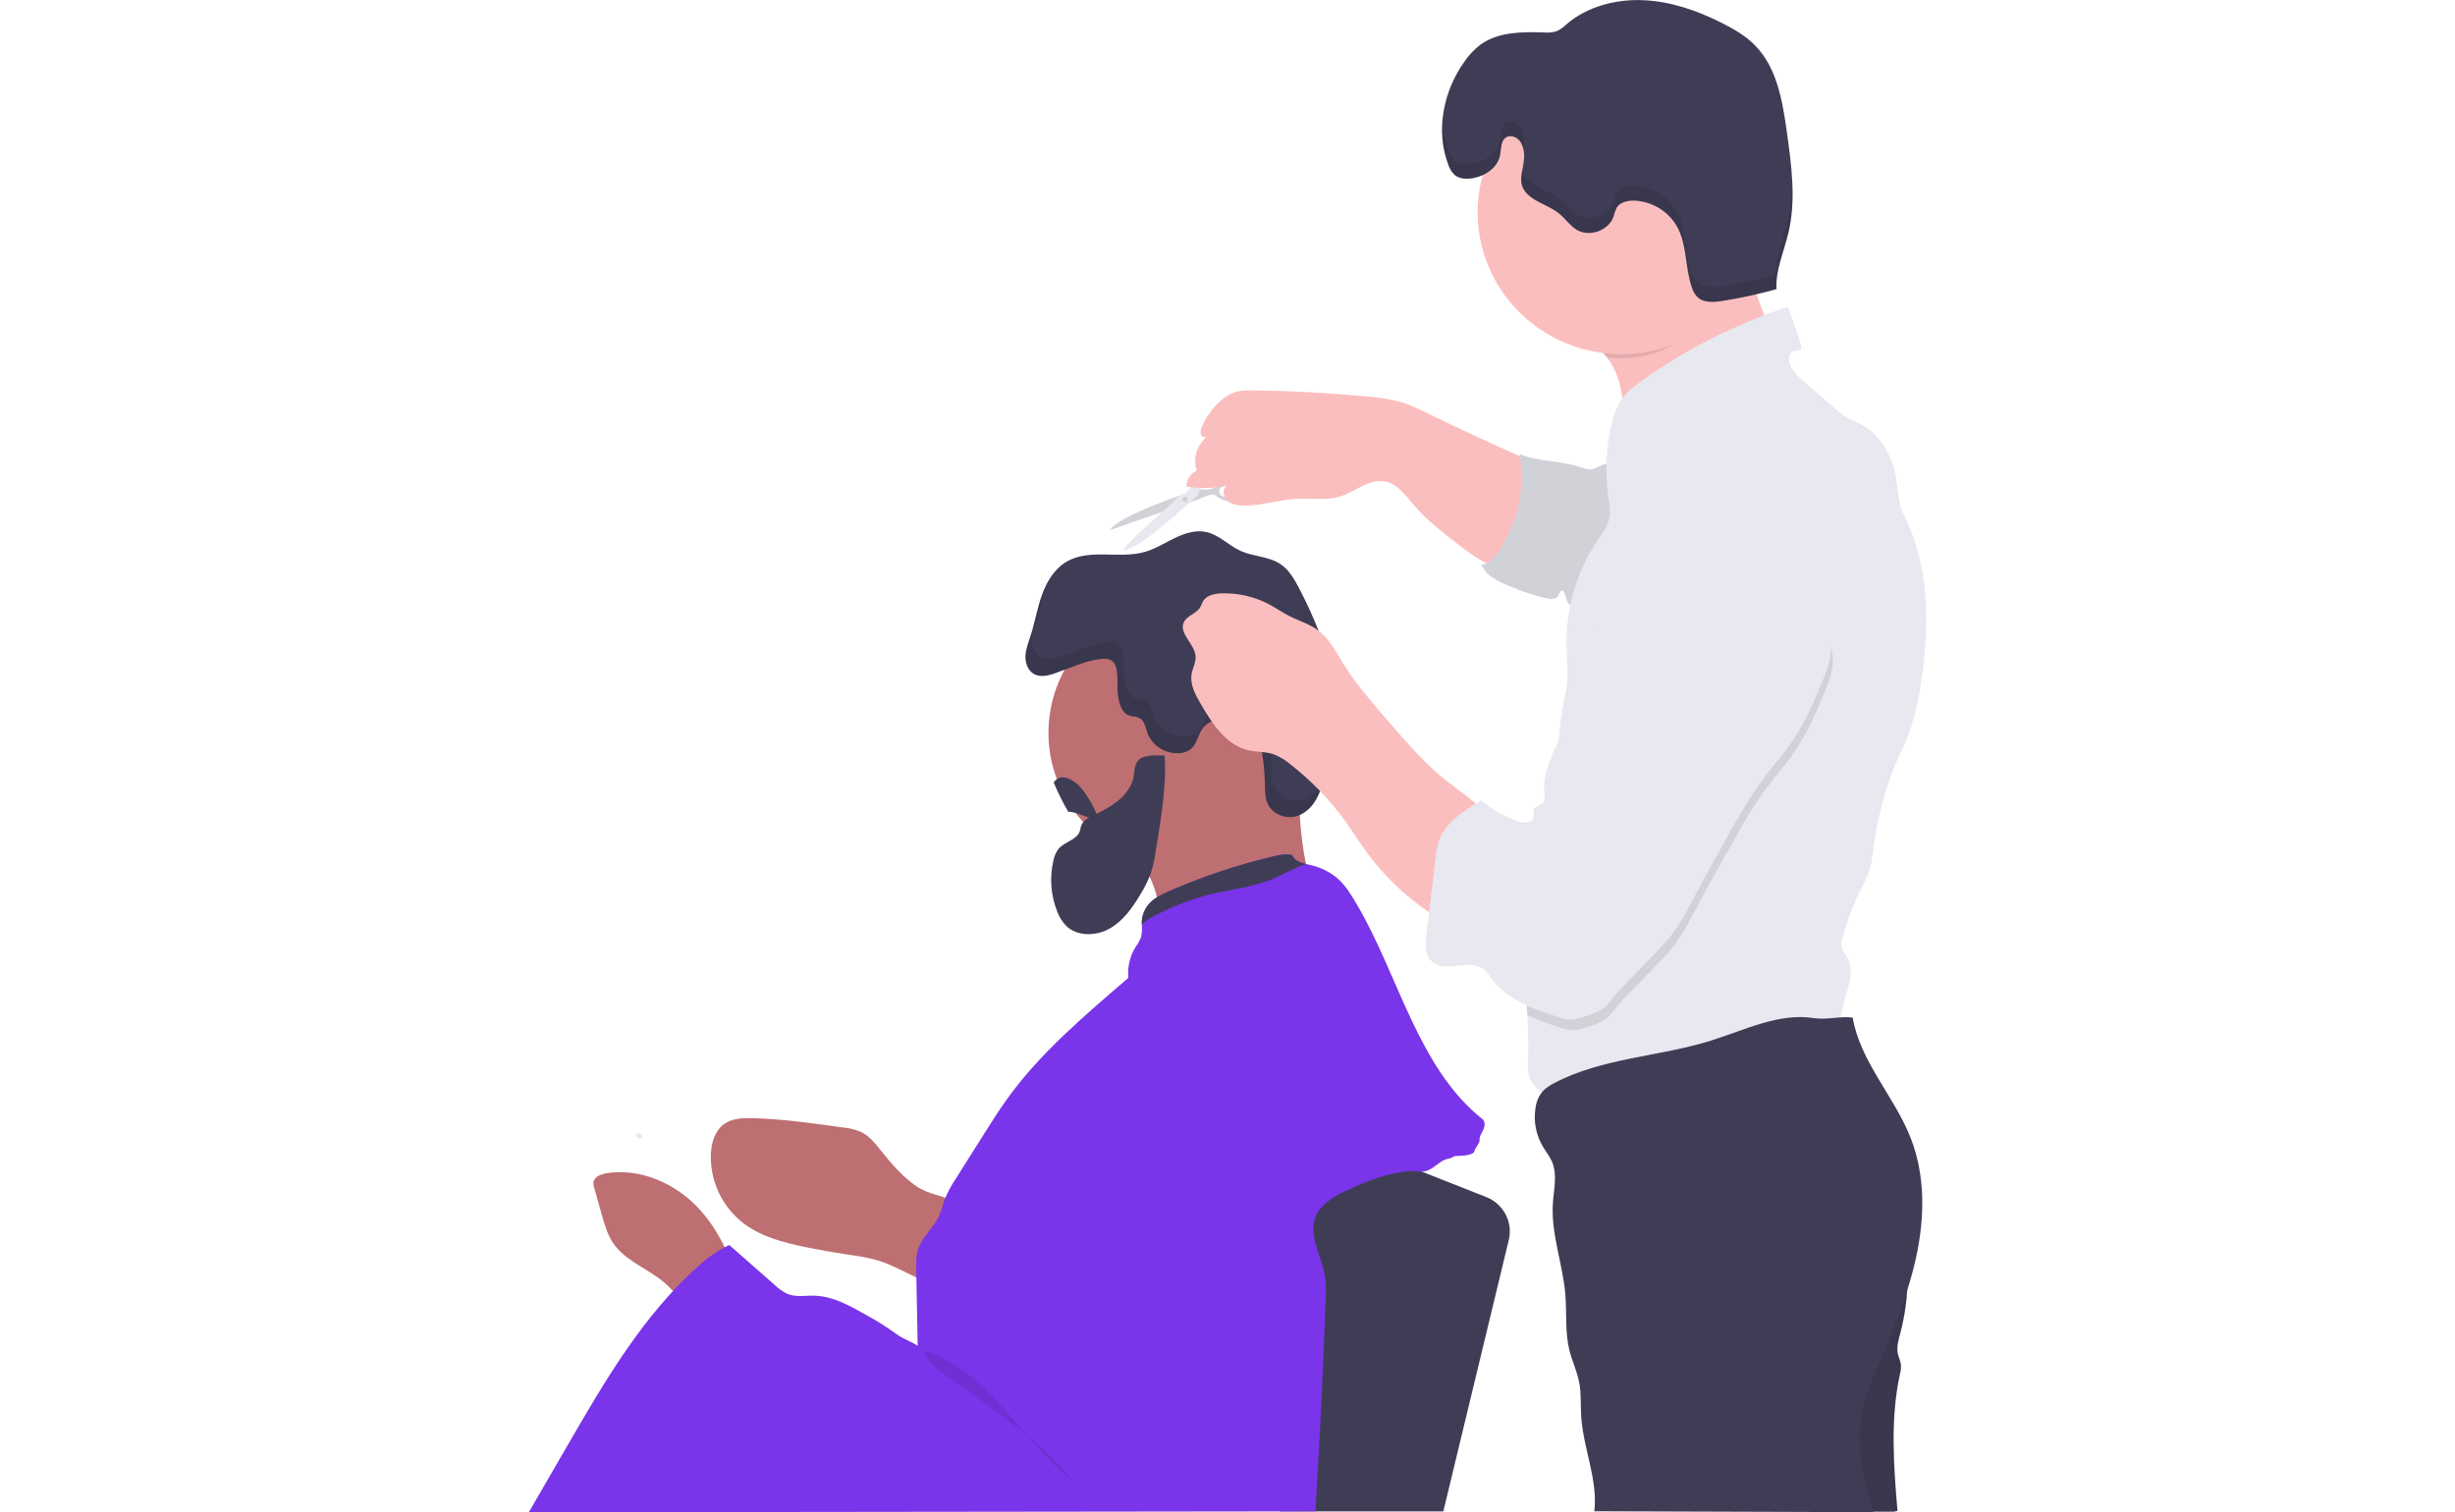 <svg width="482" height="297" viewBox="0 0 482 297" fill="none" xmlns="http://www.w3.org/2000/svg">
<path d="M349.104 68.187C345.928 69.508 342.742 70.833 339.785 72.578C338.441 73.367 337.151 74.24 335.769 74.958C334.282 75.739 332.702 76.329 331.135 76.961C326.809 78.703 322.609 80.732 318.562 83.034C318.912 78.569 318.251 73.716 315.541 70.235C315.143 69.719 314.701 69.238 314.218 68.797C312.301 67.044 309.584 66.591 307.7 65.058C308.846 63.072 311.391 61.27 313.123 59.753C314.994 58.122 316.935 56.575 318.946 55.113C322.965 52.186 327.245 49.623 331.733 47.456C334.581 46.081 337.556 44.851 340.699 44.432C341.095 44.344 341.509 44.38 341.883 44.535C342.372 44.801 342.549 45.4 342.667 45.935C343.252 48.615 343.551 51.365 344.04 54.066C344.28 55.453 344.605 56.826 345.013 58.174C345.539 59.77 346.145 61.338 346.829 62.873C347.59 64.643 348.349 66.414 349.104 68.187Z" fill="#FBBEBE"/>
<path d="M258.936 143.914C258.935 149.428 257.167 154.802 253.885 159.267C250.603 163.733 245.974 167.062 240.66 168.78C235.345 170.497 229.616 170.516 224.29 168.832C218.964 167.149 214.313 163.85 211.001 159.405C207.651 154.916 205.845 149.487 205.849 143.914C205.849 136.972 208.645 130.315 213.623 125.406C218.601 120.498 225.353 117.741 232.392 117.741C239.432 117.741 246.184 120.498 251.162 125.406C256.139 130.315 258.936 136.972 258.936 143.914Z" fill="#BE6F72"/>
<path d="M222.883 166.979C224.303 169.393 225.735 171.827 226.645 174.457C227.555 177.087 227.909 179.999 227.159 182.687C236.201 177.992 246.962 178.37 256.914 175.994C257.18 175.964 257.425 175.836 257.6 175.637C257.661 175.5 257.692 175.353 257.692 175.205C257.692 175.056 257.661 174.909 257.6 174.773C255.517 167.171 254.716 159.283 255.228 151.425L250.033 154.453C247.759 155.838 245.402 157.087 242.976 158.192C239.542 159.675 235.898 160.573 232.312 161.611C229.472 162.442 223.835 163.518 222.049 165.965C222.371 166.265 222.651 166.606 222.883 166.979Z" fill="#BE6F72"/>
<path d="M208.258 131.783C206.531 132.468 204.5 133.257 202.912 132.298C201.745 131.587 201.264 130.112 201.336 128.762C201.408 127.412 201.93 126.133 202.343 124.845C203.186 122.198 203.641 119.444 204.58 116.81C205.52 114.176 207.053 111.638 209.489 110.246C213.972 107.687 219.773 109.801 224.749 108.385C226.856 107.791 228.689 106.594 230.648 105.655C232.607 104.716 234.811 103.994 236.926 104.496C239.403 105.065 241.232 107.122 243.541 108.169C246.069 109.315 249.094 109.236 251.394 110.769C253.025 111.858 254.053 113.615 254.967 115.339C257.892 120.88 260.202 126.716 261.856 132.746C262.517 134.906 262.895 137.139 262.981 139.393C263.002 142.277 262.21 145.102 261.426 147.885L260.162 152.289C259.694 153.951 259.214 155.612 258.329 157.116C257.444 158.62 256.079 159.887 254.39 160.323C252.283 160.859 249.831 159.821 248.912 157.877C248.348 156.672 248.373 155.292 248.344 153.967C248.297 151.372 248.015 148.786 247.501 146.24C247.24 144.965 246.89 143.639 246.01 142.675C244.872 141.429 243.06 141.014 241.375 140.985C239.403 140.96 237.242 141.487 236.091 143.062C235.169 144.333 235.009 146.12 233.783 147.112C233.237 147.525 232.59 147.784 231.908 147.864C230.517 148.035 229.108 147.741 227.906 147.03C226.705 146.318 225.78 145.229 225.28 143.938C224.893 142.842 224.703 141.479 223.65 140.964C223.102 140.694 222.449 140.744 221.863 140.569C220.068 140.033 219.596 137.79 219.432 135.949C219.243 133.793 219.971 129.535 217.254 129.39C214.326 129.232 210.951 130.898 208.258 131.783Z" fill="#3F3D56"/>
<path d="M214.625 160.153C213.689 160.598 212.666 161.117 212.299 162.073C212.156 162.446 212.131 162.858 212 163.24C211.406 164.931 209.089 165.263 207.892 166.609C207.352 167.29 206.989 168.09 206.834 168.94C206.035 172.293 206.294 175.806 207.576 179.01C207.947 180.025 208.52 180.958 209.261 181.752C211.402 183.904 215.092 183.862 217.759 182.396C220.426 180.929 222.268 178.358 223.831 175.749C224.66 174.436 225.353 173.044 225.9 171.594C226.38 170.12 226.723 168.606 226.923 167.07C227.859 161.084 229.081 154.445 228.659 148.375C227.395 148.296 224.981 148.209 223.865 148.99C222.466 149.971 222.853 151.948 222.348 153.381C221.151 156.83 217.679 158.649 214.625 160.153Z" fill="#3F3D56"/>
<path d="M215.72 160.947C214.14 161.042 211.309 159.318 209.725 159.405C208.647 157.55 207.694 155.626 206.872 153.647C207.715 152.455 209.072 152.164 211.124 153.647C212.771 154.79 215.046 158.741 215.72 160.947Z" fill="#3F3D56"/>
<path d="M239.538 95.307C237.823 96.2 236.762 96.242 235.915 96.063C235.068 95.884 233.387 96.715 233.387 96.715C218.535 101.725 217.949 104.089 217.949 104.089L235.144 98.103C238.451 96.674 238.514 97.176 238.514 97.176C241.042 99.519 244.261 97.932 244.261 97.932C244.261 97.932 248.715 95.855 247.404 93.857C246.094 91.859 241.257 94.43 239.538 95.307ZM246.701 94.933C246.701 94.933 245.437 98.256 240.891 97.716C240.891 97.716 238.658 97.392 239.601 95.751C239.601 95.751 244.236 93.832 245.462 93.969C246.688 94.106 246.688 94.949 246.688 94.949L246.701 94.933Z" fill="#E8E8F0"/>
<path opacity="0.1" d="M239.538 95.307C237.823 96.2 236.762 96.242 235.915 96.063C235.068 95.884 233.387 96.715 233.387 96.715C218.535 101.725 217.949 104.089 217.949 104.089L235.144 98.103C238.451 96.674 238.514 97.176 238.514 97.176C241.042 99.519 244.261 97.932 244.261 97.932C244.261 97.932 248.715 95.855 247.404 93.857C246.094 91.859 241.257 94.43 239.538 95.307ZM246.701 94.933C246.701 94.933 245.437 98.256 240.891 97.716C240.891 97.716 238.658 97.392 239.601 95.751C239.601 95.751 244.236 93.832 245.462 93.969C246.688 94.106 246.688 94.949 246.688 94.949L246.701 94.933Z" fill="black"/>
<path d="M240.482 86.042C237.912 86.125 237.377 88.02 237.377 88.02C236.862 88.625 236.561 89.379 236.517 90.168C236.474 90.957 236.691 91.738 237.136 92.394L232.573 96.869C231.709 97.198 230.966 97.777 230.441 98.531C230.441 98.531 220.422 107.255 220.57 108.048C220.57 108.048 222.204 108.879 232.573 99.561L235.295 97.184C235.295 97.184 235.898 92.743 240.149 91.9C240.149 91.9 240.57 92.083 240.794 91.094C241.032 90.62 241.349 90.189 241.733 89.819C242.298 89.304 243.052 85.955 240.482 86.042ZM241.202 89.046C241.202 89.046 239.824 92.552 237.861 91.539C235.898 90.525 237.806 88.186 237.806 88.186C241.211 84.921 241.202 89.046 241.202 89.046Z" fill="#E8E8F0"/>
<path opacity="0.1" d="M232.662 98.614C232.962 98.614 233.205 98.374 233.205 98.078C233.205 97.782 232.962 97.542 232.662 97.542C232.362 97.542 232.118 97.782 232.118 98.078C232.118 98.374 232.362 98.614 232.662 98.614Z" fill="black"/>
<path d="M280.209 81.132C278.623 80.308 276.977 79.603 275.284 79.021C273.033 78.392 270.721 78.002 268.386 77.858C261.01 77.166 253.612 76.764 246.191 76.653C244.88 76.653 243.541 76.624 242.298 77.069C241.188 77.489 240.182 78.139 239.348 78.976C237.905 80.337 236.758 81.974 235.978 83.787C235.727 84.241 235.652 84.769 235.767 85.274C235.936 85.756 236.61 86.076 236.993 85.735C236.012 86.514 235.292 87.567 234.925 88.755C234.559 89.943 234.563 91.213 234.937 92.399C234.352 92.7 233.856 93.145 233.497 93.691C233.137 94.237 232.927 94.865 232.885 95.514C235.948 96.074 239.102 95.923 242.095 95.074C241.202 94.85 240.28 95.677 240.225 96.582C240.231 97.037 240.364 97.482 240.61 97.867C240.856 98.251 241.206 98.562 241.619 98.763C242.455 99.153 243.376 99.333 244.299 99.287C247.868 99.287 251.339 98.094 254.9 97.941C257.621 97.82 260.428 98.306 263.027 97.525C266.044 96.603 268.736 93.99 271.846 94.534C274.327 94.97 275.945 97.243 277.563 99.145C280.15 102.182 283.348 104.642 286.52 107.08C288.964 108.958 291.517 110.886 294.547 111.521C295.453 111.765 296.415 111.72 297.294 111.393C298.028 111.005 298.645 110.431 299.08 109.731C302.345 105.161 302.35 99.407 302.16 94.052C302.063 91.314 301.457 90.945 298.886 89.81C295.903 88.489 292.932 87.136 289.971 85.751C286.702 84.245 283.448 82.705 280.209 81.132Z" fill="#FBBEBE"/>
<path d="M314.358 91.385C313.855 91.681 313.325 91.927 312.773 92.12C311.851 92.336 310.911 91.95 310.014 91.651C306.222 90.404 302.008 90.7 298.343 89.158C299.545 95.961 297.971 102.957 293.965 108.622C293.207 109.685 292.208 110.774 290.894 110.857C291.479 112.631 293.283 113.703 294.993 114.5C297.725 115.775 300.583 116.769 303.521 117.466C304.364 117.662 305.392 117.757 305.88 117.051C306.175 116.636 306.302 115.925 306.82 115.95C307.612 116.781 307.351 118.484 308.446 118.858C308.788 118.944 309.146 118.944 309.487 118.858L311.931 118.443C312.664 118.38 313.37 118.14 313.987 117.745C314.373 117.414 314.692 117.013 314.926 116.565C317.665 111.966 318.718 106.644 319.14 101.389C319.346 98.78 319.603 96.013 319.422 93.396C319.253 91.152 316.338 90.475 314.358 91.385Z" fill="#E8E8F0"/>
<path opacity="0.1" d="M314.358 91.385C313.855 91.681 313.325 91.927 312.773 92.12C311.851 92.336 310.911 91.95 310.014 91.651C306.222 90.404 302.008 90.7 298.343 89.158C299.545 95.961 297.971 102.957 293.965 108.622C293.207 109.685 292.208 110.774 290.894 110.857C291.479 112.631 293.283 113.703 294.993 114.5C297.725 115.775 300.583 116.769 303.521 117.466C304.364 117.662 305.392 117.757 305.88 117.051C306.175 116.636 306.302 115.925 306.82 115.95C307.612 116.781 307.351 118.484 308.446 118.858C308.788 118.944 309.146 118.944 309.487 118.858L311.931 118.443C312.664 118.38 313.37 118.14 313.987 117.745C314.373 117.414 314.692 117.013 314.926 116.565C317.665 111.966 318.718 106.644 319.14 101.389C319.346 98.78 319.603 96.013 319.422 93.396C319.253 91.152 316.338 90.475 314.358 91.385Z" fill="black"/>
<path d="M173.116 226.142C171.915 224.621 170.68 223.01 168.902 222.208C167.878 221.8 166.8 221.54 165.7 221.435C159.772 220.604 153.831 219.74 147.848 219.578C145.893 219.524 143.795 219.578 142.203 220.704C140.378 221.988 139.675 224.351 139.574 226.557C139.465 229.184 139.994 231.799 141.116 234.183C142.239 236.568 143.923 238.654 146.028 240.267C149.61 242.959 154.135 244.085 158.55 244.974C160.872 245.443 163.206 245.863 165.548 246.22C167.891 246.578 170.276 246.86 172.538 247.575C177.375 249.104 181.643 252.56 186.716 252.847C186.954 252.883 187.198 252.842 187.411 252.73C187.634 252.553 187.784 252.302 187.833 252.024C188.949 248.14 192.821 238.838 187.833 236.121C185.225 234.704 182.33 234.642 179.777 232.843C177.223 231.044 175.054 228.597 173.116 226.142Z" fill="#BE6F72"/>
<path d="M130.524 251.929C127.241 249.112 122.712 247.62 120.327 244.035C119.278 242.456 118.747 240.604 118.221 238.784L116.67 233.292C116.551 232.954 116.496 232.598 116.51 232.241C116.628 231.094 117.997 230.55 119.152 230.371C125.05 229.466 131.193 231.809 135.609 235.772C140.024 239.735 142.86 245.203 144.524 250.869C144.641 251.157 144.659 251.476 144.575 251.775C144.431 252.041 144.203 252.254 143.926 252.381C141.794 253.628 138.929 255.443 136.439 255.825C133.949 256.208 132.297 253.432 130.524 251.929Z" fill="#BE6F72"/>
<path d="M274.525 228.248L291.8 235.066C293.439 235.712 294.788 236.918 295.6 238.463C296.413 240.008 296.636 241.789 296.228 243.483L283.373 296.796H251.234L256.829 236.142C256.829 236.142 269.048 226.171 274.525 228.248Z" fill="#3F3D56"/>
<path d="M291.21 221.851C290.889 222.54 290.418 223.222 290.489 223.973C290.531 224.422 289.534 225.555 289.5 226C289.433 226.872 286.885 226.992 286 227C285.115 227.008 285.372 227.35 284.5 227.5C283.067 227.741 282.239 228.748 281 229.5C279.273 230.547 278.587 229.81 276.573 229.989C272.359 230.363 268.374 231.921 264.561 233.695C261.969 234.9 259.218 236.445 258.241 239.096C256.838 242.835 259.559 246.773 260.162 250.728C260.323 252.06 260.363 253.403 260.28 254.741C259.838 268.708 259.075 282.838 258.266 296.788L103.824 296.967L111.429 283.826C118.844 271.01 126.458 257.953 137.644 248.152C139.303 246.675 141.167 245.439 143.18 244.48L152.15 252.373C152.868 253.077 153.701 253.657 154.615 254.089C156.3 254.766 158.188 254.38 159.995 254.438C163.471 254.55 166.648 256.299 169.665 258.007C171.877 259.191 174.006 260.522 176.035 261.991C177.223 262.888 178.938 263.449 180.177 264.276L179.886 249.361C179.857 248.015 179.836 246.636 180.244 245.352C181.036 242.86 183.299 241.098 184.386 238.726C184.879 237.658 185.119 236.495 185.532 235.402C186.116 233.998 186.841 232.655 187.698 231.393L193.289 222.536C194.671 220.351 196.048 218.166 197.548 216.059C204.108 206.832 212.939 199.442 221.53 192.026C221.331 189.913 221.826 187.792 222.942 185.977C223.382 185.373 223.747 184.719 224.029 184.029C224.211 183.211 224.263 182.37 224.185 181.536C224.185 181.324 224.185 181.121 224.185 180.896C224.278 179.538 224.854 178.255 225.811 177.274C226.797 176.264 228.116 175.649 229.413 175.076C236.129 172.114 243.112 169.781 250.269 168.105C251.411 167.839 252.62 167.59 253.745 167.926C254.086 169.01 255.249 169.393 256.412 169.667L257.158 169.837C259.133 170.258 260.975 171.144 262.526 172.421C264.156 173.825 265.277 175.703 266.368 177.552C274.571 191.44 278.351 209.661 291.041 219.753C291.656 220.23 291.53 221.186 291.21 221.851Z" fill="#7a34ea"/>
<path opacity="0.1" d="M342.962 51.27C338.521 60.896 329.77 70.38 318.343 70.38C317.41 70.381 316.478 70.335 315.55 70.243C315.152 69.727 314.709 69.246 314.227 68.806C312.31 67.052 309.592 66.6 307.709 65.067C308.855 63.081 311.4 61.278 313.131 59.761C315.002 58.13 316.943 56.583 318.954 55.121C322.974 52.194 327.254 49.631 331.742 47.464C334.59 46.089 337.564 44.859 340.707 44.44C341.103 44.352 341.517 44.388 341.891 44.544C342.38 44.81 342.557 45.408 342.675 45.944C343.261 48.603 342.473 48.569 342.962 51.27Z" fill="black"/>
<path d="M318.343 69.545C333.934 69.545 346.572 57.083 346.572 41.711C346.572 26.338 333.934 13.876 318.343 13.876C302.753 13.876 290.114 26.338 290.114 41.711C290.114 57.083 302.753 69.545 318.343 69.545Z" fill="#FBBEBE"/>
<path d="M377.131 134.284C376.672 137.649 375.87 140.96 374.738 144.167C374.317 145.334 373.799 146.473 373.264 147.594C370.125 154.154 368.401 161.246 367.58 168.458C367.517 169.026 367.411 169.588 367.264 170.14C366.644 172.467 365.338 174.544 364.34 176.733C363.321 179.098 362.477 181.532 361.812 184.016C361.571 184.639 361.49 185.311 361.576 185.973C361.732 186.675 362.246 187.219 362.608 187.855C364.479 191.033 362.317 194.917 361.589 198.515C361.34 199.761 361.23 201.116 360.409 202.088C359.709 202.919 358.622 203.301 357.59 203.65C342.877 208.582 327.818 212.448 312.533 215.216C310.254 215.631 307.899 216.018 305.636 215.602C303.373 215.187 301.119 213.808 300.344 211.656C299.898 210.409 299.973 209.055 300.011 207.734C300.096 204.959 300.011 202.167 299.86 199.371C299.371 190.169 298.263 180.934 300.702 172.118C301.431 169.517 302.459 167.008 303.285 164.436C304.899 159.422 305.316 154.237 305.72 149.036C306.053 144.749 306.378 140.445 307.351 136.215C308.076 133.062 307.595 129.784 307.553 126.552C307.47 119.156 309.674 111.91 313.873 105.78C314.602 104.721 315.402 103.674 315.786 102.456C316.325 100.712 315.954 98.838 315.71 97.027C315.095 92.408 315.343 87.718 316.443 83.188C316.789 81.493 317.447 79.875 318.385 78.415C319.435 76.907 320.939 75.768 322.443 74.697C331.175 68.489 340.811 63.622 351.022 60.26C351.961 62.603 352.863 65.341 353.583 67.738C353.68 68.062 353.748 68.473 353.478 68.681C353.208 68.889 352.93 68.776 352.635 68.785C352.331 68.817 352.044 68.94 351.811 69.136C351.579 69.333 351.412 69.594 351.333 69.886C351.186 70.474 351.242 71.094 351.493 71.647C352.066 73.101 353.301 74.186 354.489 75.212L360.464 80.351C361.179 81.011 361.959 81.598 362.793 82.104C363.543 82.519 364.361 82.814 365.132 83.197C368.224 84.738 370.361 87.742 371.553 90.949C372.745 94.156 372.206 98.011 373.761 101.056C378.926 111.152 378.884 123.096 377.131 134.284Z" fill="#E8E8F0"/>
<path d="M373.205 239.914C375.02 247.129 374.975 254.677 373.074 261.87C372.733 263.154 372.332 264.483 372.602 265.784C372.758 266.523 373.124 267.217 373.209 267.969C373.246 268.655 373.17 269.342 372.985 270.005C371.115 278.729 371.785 287.794 372.539 296.697C372.219 296.697 372.118 296.842 371.78 296.842H363.661C363.518 294.503 360.569 292.75 359.128 290.885C357.734 289.056 356.77 286.945 356.306 284.704C355.842 282.463 355.889 280.148 356.444 277.927C357.708 272.942 361.433 268.958 363.341 264.192C365.448 258.95 365.267 253.013 367.504 247.828C368.789 244.833 371.191 242.494 373.205 239.914Z" fill="#3F3D56"/>
<path opacity="0.1" d="M373.205 239.914C375.02 247.129 374.975 254.677 373.074 261.87C372.733 263.154 372.332 264.483 372.602 265.784C372.758 266.523 373.124 267.217 373.209 267.969C373.246 268.655 373.17 269.342 372.985 270.005C371.115 278.729 371.785 287.794 372.539 296.697C372.219 296.697 372.118 296.842 371.78 296.842H363.661C363.518 294.503 360.569 292.75 359.128 290.885C357.734 289.056 356.77 286.945 356.306 284.704C355.842 282.463 355.889 280.148 356.444 277.927C357.708 272.942 361.433 268.958 363.341 264.192C365.448 258.95 365.267 253.013 367.504 247.828C368.789 244.833 371.191 242.494 373.205 239.914Z" fill="black"/>
<path d="M356.166 199.928C349.265 198.839 342.578 202.267 335.913 204.348C325.729 207.526 314.518 207.721 305.109 212.711C304.269 213.11 303.507 213.653 302.86 214.314C302.096 215.247 301.615 216.373 301.473 217.563C301.053 220.195 301.569 222.888 302.935 225.187C303.521 226.167 304.258 227.069 304.713 228.12C305.792 230.612 305.071 233.487 304.886 236.212C304.465 242.299 306.858 248.223 307.338 254.305C307.625 257.89 307.25 261.554 308.105 265.052C308.64 267.246 309.647 269.315 310.064 271.533C310.481 273.752 310.3 275.92 310.439 278.114C310.831 284.4 313.734 290.507 313.026 296.767L367.799 296.946C365.768 289.979 364.079 282.775 365.92 275.758C366.559 273.54 367.353 271.367 368.296 269.257C371.359 261.957 374.506 254.637 376.196 246.918C377.886 239.199 378.037 230.957 375.176 223.579C371.991 215.353 365.22 208.511 363.746 199.828C361.218 199.496 358.698 200.326 356.166 199.928Z" fill="#3F3D56"/>
<path d="M298.684 28.134C298.153 27.037 296.649 26.314 295.638 27.008C294.627 27.702 294.757 29.251 294.509 30.498C294.028 32.949 291.559 34.619 289.031 35.009C287.847 35.196 286.529 35.121 285.61 34.365C285.019 33.807 284.583 33.107 284.346 32.334C281.818 25.687 283.356 17.926 287.494 12.127C288.371 10.827 289.46 9.679 290.717 8.728C294.201 6.236 298.861 6.236 303.171 6.369C304.046 6.462 304.932 6.362 305.762 6.074C306.395 5.745 306.975 5.325 307.481 4.827C311.564 1.288 317.206 -0.199 322.649 0.037C328.093 0.274 333.33 2.115 338.167 4.562C340.48 5.729 342.747 7.054 344.558 8.899C348.911 13.315 349.972 19.858 350.828 25.957C351.746 32.538 352.66 39.301 351.114 45.769C350.238 49.434 348.586 53.015 348.78 56.774C345.28 57.76 341.724 58.535 338.129 59.097C336.444 59.358 334.497 59.512 333.262 58.337C332.74 57.785 332.359 57.118 332.15 56.392C330.815 52.499 331.261 48.054 329.243 44.456C328.399 42.99 327.193 41.757 325.737 40.872C324.281 39.987 322.622 39.48 320.913 39.396C319.59 39.351 318.086 39.671 317.408 40.788C317.148 41.336 316.947 41.91 316.81 42.5C315.874 45.279 312.044 46.654 309.521 45.105C308.257 44.324 307.393 43.027 306.251 42.055C304.802 40.83 302.944 40.198 301.317 39.209C295.899 35.898 300.782 32.475 298.684 28.134Z" fill="#3F3D56"/>
<path d="M256.429 169.671C254.124 170.398 252.026 171.715 249.785 172.641C245.837 174.266 241.497 174.644 237.356 175.682C233.376 176.735 229.541 178.258 225.933 180.219C225.668 180.36 224.834 181.05 224.168 181.524C224.168 181.312 224.168 181.108 224.168 180.884C224.261 179.525 224.837 178.243 225.794 177.261C226.78 176.252 228.099 175.637 229.397 175.063C236.118 172.105 243.106 169.776 250.269 168.105C251.411 167.839 252.62 167.59 253.745 167.926C254.103 169.01 255.266 169.393 256.429 169.671Z" fill="#3F3D56"/>
<path opacity="0.1" d="M196.697 276.211C201.231 281.197 205.297 286.639 210.572 290.843C204.483 282.871 195.749 277.549 187.854 271.538C186.253 270.316 183.05 268.584 182.081 266.818C180.552 264.051 183.931 266.016 185.334 266.768C189.716 269.115 193.39 272.58 196.697 276.211Z" fill="black"/>
<path opacity="0.1" d="M359.815 130.69C359.6 132.485 358.921 134.188 358.235 135.858C356.549 140.012 354.742 144.125 352.197 147.81C350.444 150.349 348.359 152.642 346.53 155.122C344.653 157.755 342.931 160.491 341.373 163.319C338.5 168.337 335.699 173.397 332.972 178.499C331.67 180.942 330.376 183.405 328.695 185.611C327.516 187.1 326.249 188.521 324.903 189.866C321.954 192.932 318.925 195.765 316.287 199.088C314.981 200.75 312.803 201.39 310.768 201.955C310.087 202.178 309.378 202.304 308.661 202.329C307.94 202.279 307.23 202.124 306.554 201.868C304.282 201.184 302.058 200.351 299.897 199.375C299.409 190.173 298.301 180.938 300.74 172.122C301.469 169.521 302.497 167.012 303.323 164.441C304.937 159.426 305.354 154.241 305.758 149.04C306.26 147.997 306.795 146.963 307.313 145.957C310.827 139.111 313.789 131.571 312.874 123.939C312.642 122.563 312.48 121.177 312.39 119.785C312.399 118.078 312.69 116.384 313.254 114.77C314.515 110.958 316.599 107.462 319.363 104.521C322.127 101.58 325.505 99.266 329.264 97.737C330.451 97.19 331.746 96.906 333.056 96.906C334.741 96.993 336.355 97.858 337.998 97.542C343.564 99.956 348.068 104.077 351.434 109.07C354.801 114.064 354.986 120.736 358.648 125.522C359.73 126.976 360.025 128.899 359.815 130.69Z" fill="black"/>
<path opacity="0.1" d="M259.606 153.784C258.717 155.268 257.356 156.555 255.666 156.992C253.56 157.528 251.108 156.489 250.189 154.545C249.625 153.34 249.65 151.961 249.62 150.635C249.574 148.04 249.292 145.454 248.778 142.908C248.517 141.633 248.167 140.307 247.286 139.344C246.149 138.097 244.337 137.682 242.652 137.653C240.68 137.628 238.518 138.155 237.368 139.73C236.445 141.001 236.285 142.788 235.059 143.781C234.514 144.193 233.867 144.453 233.184 144.533C231.793 144.703 230.385 144.41 229.183 143.698C227.982 142.986 227.057 141.898 226.557 140.607C226.169 139.51 225.98 138.147 224.926 137.632C224.379 137.362 223.726 137.412 223.14 137.237C221.345 136.701 220.873 134.458 220.709 132.618C220.519 130.461 221.248 126.203 218.531 126.058C215.623 125.9 212.249 127.566 209.556 128.451C207.829 129.136 205.798 129.926 204.21 128.966C203.042 128.255 202.562 126.781 202.634 125.43C202.705 124.08 203.228 122.801 203.641 121.513C204.349 119.336 204.774 117.076 205.423 114.866C205.118 115.491 204.846 116.132 204.61 116.785C203.674 119.407 203.236 122.186 202.377 124.82C201.955 126.108 201.441 127.387 201.37 128.737C201.298 130.088 201.791 131.562 202.946 132.273C204.534 133.232 206.565 132.443 208.292 131.758C210.985 130.873 214.359 129.207 217.267 129.365C219.984 129.51 219.255 133.768 219.445 135.925C219.609 137.765 220.081 140.008 221.876 140.544C222.462 140.719 223.115 140.669 223.662 140.939C224.716 141.454 224.926 142.817 225.293 143.914C225.793 145.205 226.718 146.293 227.919 147.005C229.121 147.716 230.53 148.01 231.92 147.839C232.603 147.76 233.25 147.5 233.795 147.088C235.021 146.095 235.181 144.308 236.104 143.037C237.254 141.454 239.416 140.926 241.388 140.96C243.073 140.985 244.906 141.4 246.022 142.651C246.903 143.614 247.253 144.94 247.514 146.215C248.028 148.761 248.31 151.347 248.356 153.942C248.386 155.268 248.356 156.647 248.925 157.852C249.839 159.796 252.296 160.834 254.402 160.299C256.088 159.862 257.453 158.574 258.342 157.091C259.019 155.88 259.54 154.591 259.892 153.253C259.8 153.444 259.707 153.614 259.606 153.784Z" fill="black"/>
<path d="M281.279 151.026C277.908 147.835 274.862 144.304 271.837 140.781C268.938 137.412 266.031 134.026 263.697 130.258C262.252 127.927 260.963 125.385 258.742 123.752C257.057 122.506 254.997 121.924 253.134 120.973C251.795 120.287 250.56 119.419 249.237 118.709C246.351 117.17 243.103 116.415 239.825 116.519C238.464 116.565 236.917 116.876 236.218 118.031C235.978 118.426 235.864 118.887 235.62 119.278C234.866 120.524 233.05 120.877 232.43 122.186C231.385 124.388 234.537 126.411 234.735 128.833C234.828 130.046 234.149 131.176 233.951 132.377C233.614 134.454 234.705 136.436 235.759 138.247C238.013 142.127 240.756 146.377 245.184 147.353C246.751 147.698 248.407 147.586 249.936 148.076C251.169 148.537 252.31 149.208 253.307 150.058C257.468 153.291 261.134 157.098 264.194 161.362C265.618 163.344 266.908 165.413 268.344 167.382C272.917 173.62 278.918 178.707 285.859 182.23L291.029 166.028C291.825 163.535 292.453 160.116 290.186 158.171C287.346 155.65 284.073 153.66 281.279 151.026Z" fill="#FBBEBE"/>
<path d="M337.556 95.481C335.913 95.793 334.282 94.933 332.614 94.846C331.303 94.845 330.009 95.129 328.822 95.677C325.063 97.206 321.686 99.521 318.922 102.462C316.158 105.402 314.073 108.898 312.811 112.71C312.253 114.33 311.966 116.029 311.96 117.741C311.985 119.132 312.28 120.503 312.445 121.895C313.359 129.514 310.397 137.059 306.887 143.914C304.945 147.698 302.754 151.691 303.213 155.907C303.272 156.472 303.365 157.108 303.015 157.569C302.594 158.117 301.684 158.147 301.292 158.724C300.9 159.302 301.258 160.174 300.947 160.826C300.525 161.748 299.152 161.636 298.17 161.308C295.479 160.41 292.987 159.014 290.826 157.195C287.325 159.21 283.579 161.611 282.429 165.442C282.159 166.419 281.972 167.417 281.869 168.425L280.061 183.297C279.821 185.267 279.703 187.577 281.212 188.889C283.811 191.158 288.442 188.22 291.222 190.273C291.934 190.796 292.398 191.577 292.908 192.288C295.945 196.396 301.174 198.204 306.078 199.766C306.754 200.019 307.464 200.173 308.185 200.223C308.902 200.203 309.612 200.077 310.292 199.849C312.331 199.284 314.505 198.627 315.811 196.986C318.453 193.663 321.482 190.829 324.431 187.763C325.775 186.417 327.041 184.996 328.223 183.509C329.909 181.299 331.198 178.836 332.5 176.393C335.222 171.291 338.019 166.231 340.893 161.213C342.467 158.397 344.204 155.672 346.096 153.053C347.929 150.561 350.01 148.276 351.763 145.741C354.291 142.052 356.107 137.923 357.801 133.789C358.487 132.127 359.166 130.412 359.385 128.621C359.604 126.831 359.309 124.907 358.205 123.465C354.544 118.675 354.363 112.008 350.996 107.014C347.63 102.02 343.126 97.891 337.556 95.481Z" fill="#E8E8F0"/>
<path d="M238.106 109.847C238.007 109.909 237.924 109.991 237.861 110.088C237.799 110.185 237.758 110.294 237.743 110.408C237.743 110.616 237.916 110.778 238.009 110.965C238.266 111.497 237.853 112.111 237.381 112.477C236.909 112.843 236.336 113.125 236.079 113.661C236.039 113.732 236.022 113.813 236.028 113.894C236.057 114.003 236.122 114.1 236.214 114.168C236.491 114.482 236.851 114.715 237.254 114.841C237.899 114.974 238.518 114.554 239.066 114.209C239.66 113.839 240.293 113.532 240.954 113.295C241.158 113.236 241.351 113.142 241.523 113.017C241.733 112.81 241.863 112.536 241.889 112.244C242.032 111.202 241.468 110.2 240.823 109.336C240.048 108.318 238.767 109.286 238.106 109.847Z" fill="#3F3D56"/>
<path d="M126.092 223.365C126.207 223.142 126.024 222.822 125.682 222.65C125.34 222.478 124.969 222.519 124.854 222.742C124.738 222.965 124.922 223.285 125.264 223.457C125.606 223.629 125.977 223.588 126.092 223.365Z" fill="#E6E8EC"/>
<g opacity="0.1">
<path d="M351.106 42.845C350.229 46.509 348.578 50.09 348.772 53.85C345.272 54.835 341.715 55.611 338.12 56.172C336.435 56.434 334.489 56.587 333.254 55.412C332.732 54.86 332.351 54.194 332.142 53.468C330.806 49.575 331.253 45.13 329.235 41.532C328.391 40.065 327.185 38.832 325.729 37.947C324.272 37.063 322.613 36.555 320.905 36.472C319.582 36.426 318.078 36.746 317.4 37.864C317.139 38.412 316.939 38.985 316.801 39.575C315.866 42.354 312.036 43.73 309.512 42.18C308.248 41.399 307.385 40.103 306.243 39.131C304.793 37.905 302.935 37.273 301.309 36.285C299.843 35.396 299.139 34.498 298.84 33.572C298.469 35.57 298.364 37.407 301.309 39.193C302.935 40.182 304.793 40.813 306.243 42.039C307.385 43.002 308.231 44.307 309.512 45.088C312.04 46.629 315.866 45.263 316.801 42.483C316.939 41.893 317.139 41.32 317.4 40.772C318.078 39.654 319.582 39.334 320.905 39.38C322.613 39.463 324.272 39.971 325.729 40.855C327.185 41.74 328.391 42.973 329.235 44.44C331.253 48.038 330.806 52.483 332.142 56.376C332.354 57.108 332.741 57.779 333.271 58.332C334.505 59.496 336.456 59.354 338.137 59.093C341.732 58.531 345.289 57.756 348.788 56.77C348.582 53.011 350.246 49.429 351.123 45.765C351.798 42.767 352.068 39.694 351.927 36.625C351.86 38.72 351.585 40.803 351.106 42.845Z" fill="black"/>
<path d="M299.093 29.297C299.401 27.931 299.253 26.503 298.672 25.226C298.141 24.129 296.637 23.406 295.625 24.1C294.614 24.794 294.757 26.343 294.509 27.59C294.028 30.041 291.559 31.711 289.032 32.101C287.848 32.288 286.529 32.213 285.61 31.457C285.019 30.899 284.583 30.199 284.346 29.426C283.699 27.698 283.306 25.888 283.179 24.05C282.965 26.862 283.363 29.686 284.346 32.334C284.583 33.107 285.019 33.807 285.61 34.365C286.529 35.121 287.848 35.196 289.032 35.009C291.53 34.619 294.012 32.932 294.509 30.498C294.749 29.251 294.585 27.743 295.63 27.029C296.674 26.314 298.158 27.058 298.676 28.155C298.856 28.519 298.996 28.902 299.093 29.297Z" fill="black"/>
</g>
</svg>
